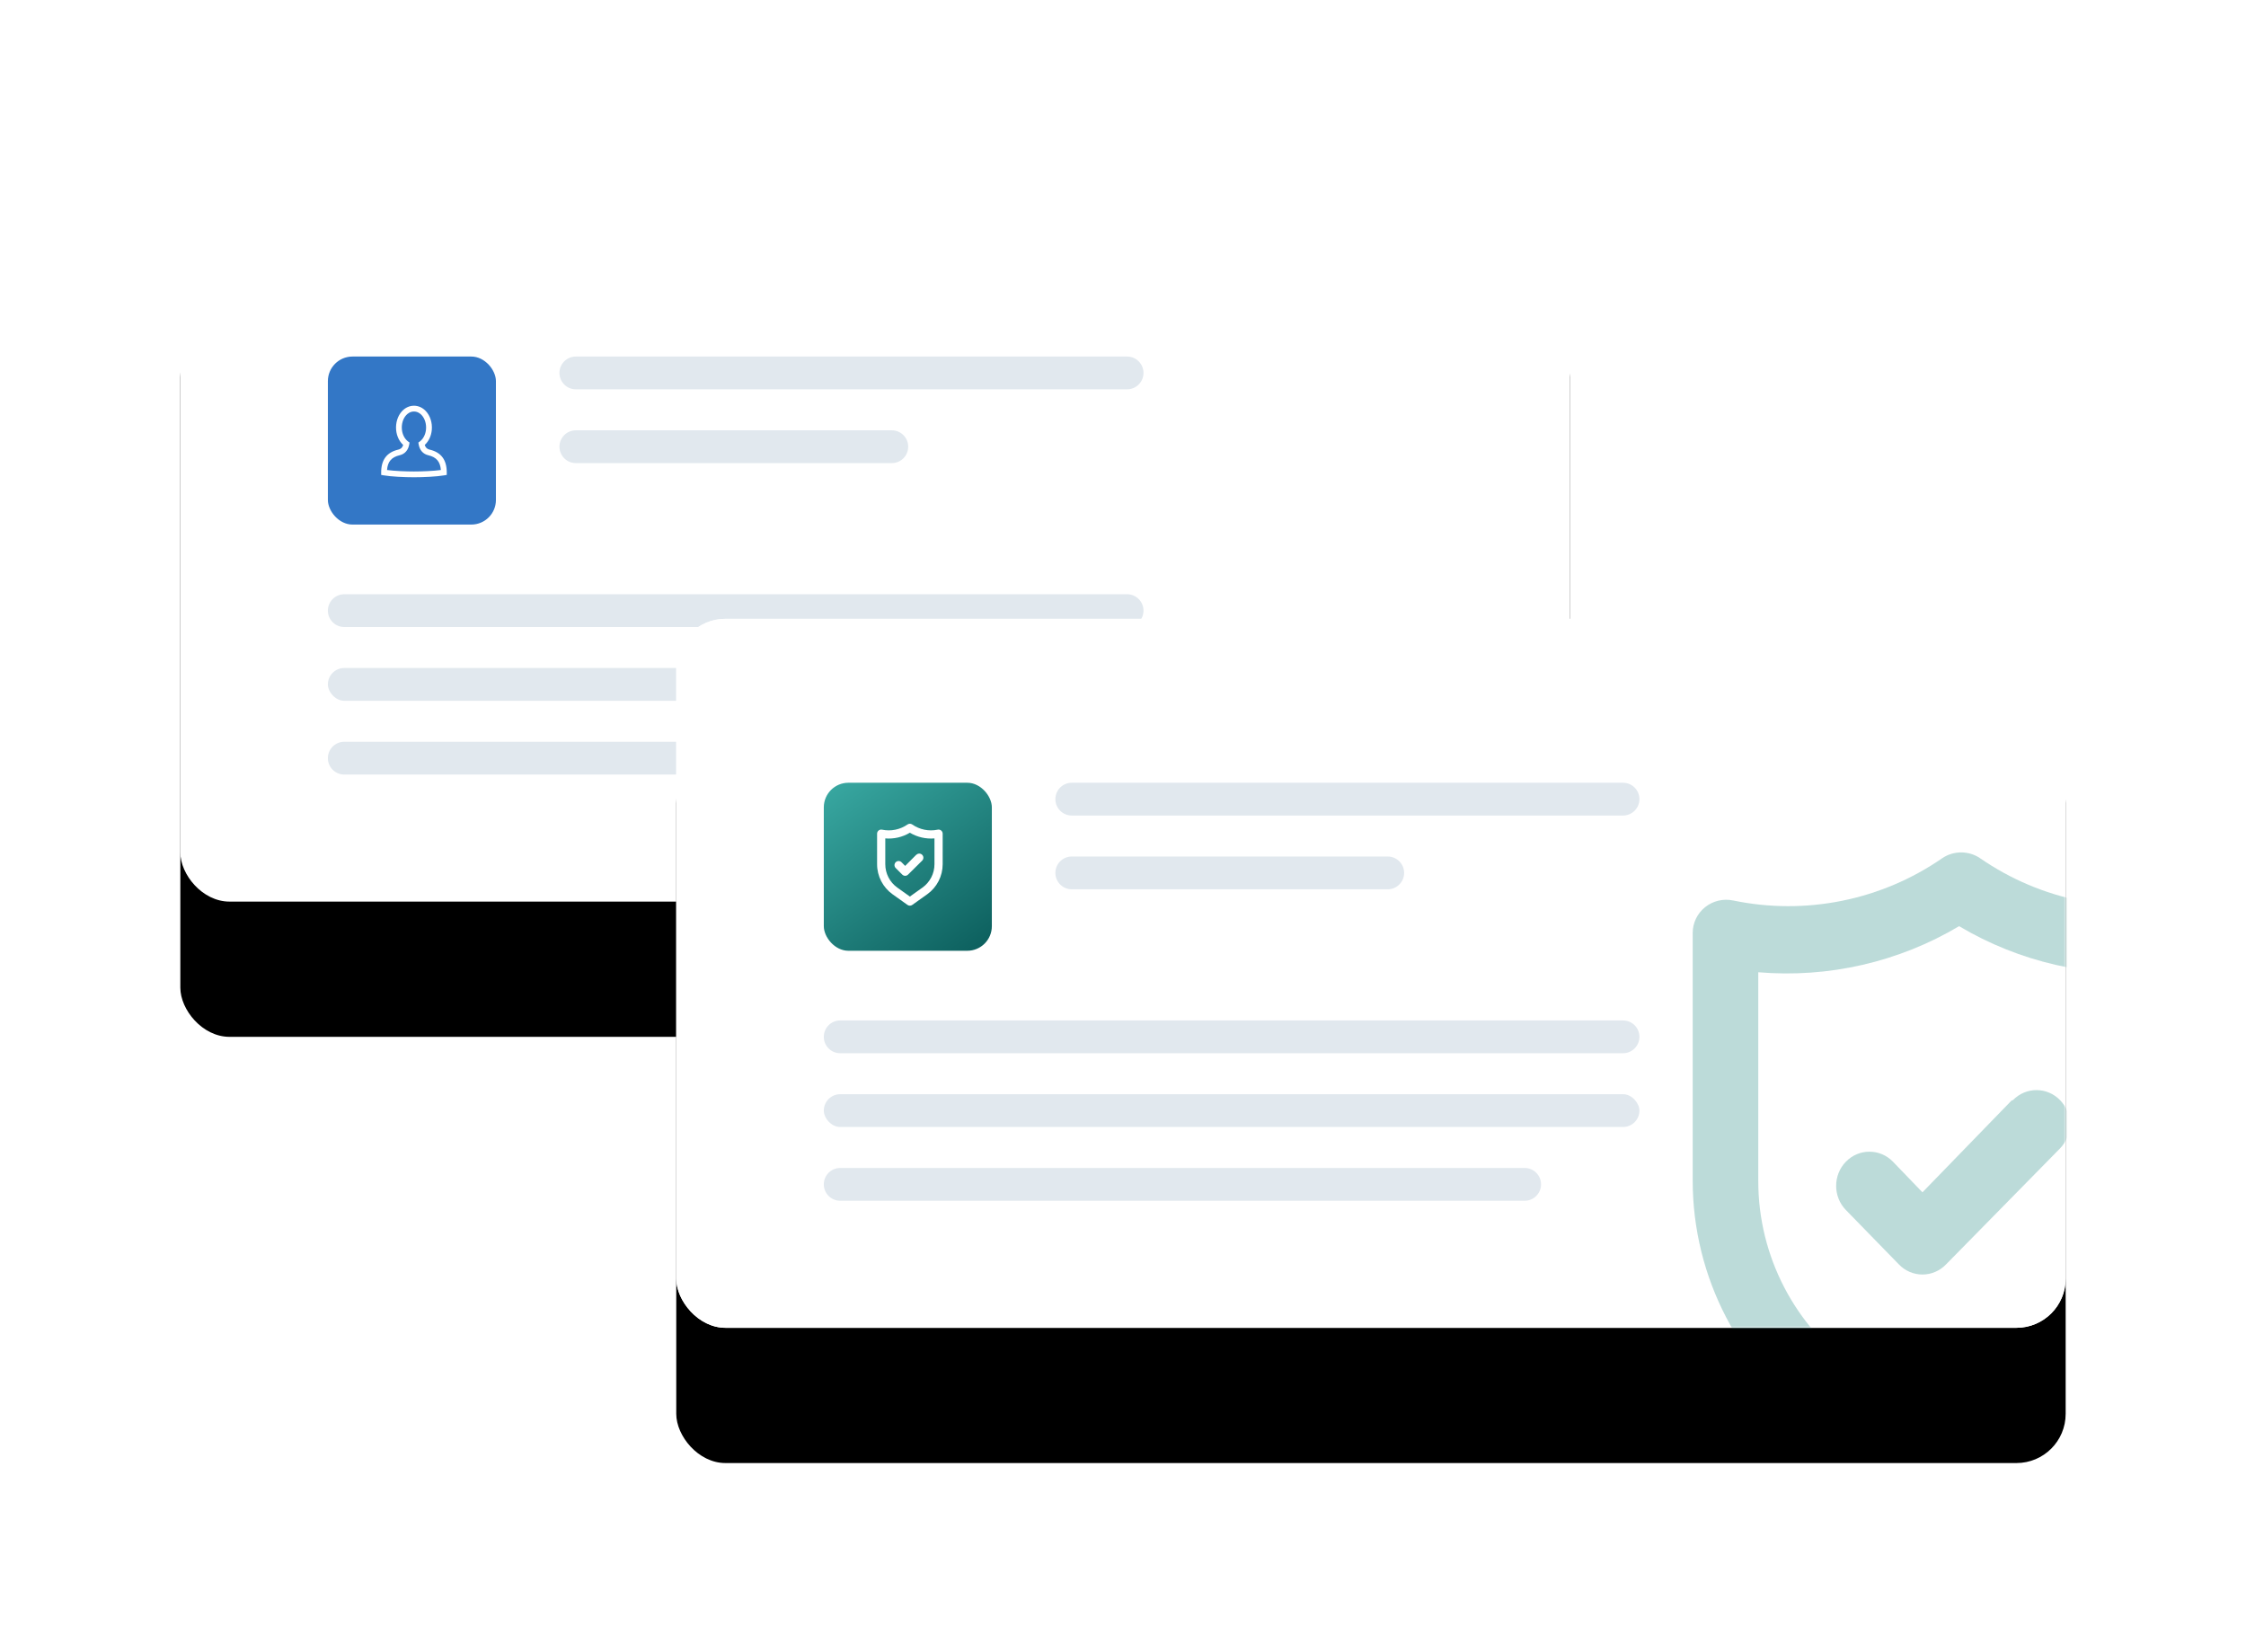 <svg height="403" viewBox="0 0 548 403" width="548" xmlns="http://www.w3.org/2000/svg" xmlns:xlink="http://www.w3.org/1999/xlink"><defs><rect id="a" height="173" rx="12" width="339"/><filter id="b" height="218.5%" width="149.3%" x="-24.6%" y="-50%"><feOffset dx="0" dy="36" in="SourceAlpha" result="shadowOffsetOuter1"/><feGaussianBlur in="shadowOffsetOuter1" result="shadowBlurOuter1" stdDeviation="21.5"/><feColorMatrix in="shadowBlurOuter1" result="shadowMatrixOuter1" type="matrix" values="0 0 0 0 0   0 0 0 0 0   0 0 0 0 0  0 0 0 0.201 0"/><feOffset dx="0" dy="-3" in="SourceAlpha" result="shadowOffsetOuter2"/><feGaussianBlur in="shadowOffsetOuter2" result="shadowBlurOuter2" stdDeviation="22"/><feColorMatrix in="shadowBlurOuter2" result="shadowMatrixOuter2" type="matrix" values="0 0 0 0 0   0 0 0 0 0   0 0 0 0 0  0 0 0 0.031 0"/><feMerge><feMergeNode in="shadowMatrixOuter1"/><feMergeNode in="shadowMatrixOuter2"/></feMerge></filter><rect id="c" height="173" rx="12" width="339"/><filter id="d" height="218.5%" width="149.3%" x="-24.6%" y="-50%"><feOffset dx="0" dy="36" in="SourceAlpha" result="shadowOffsetOuter1"/><feGaussianBlur in="shadowOffsetOuter1" result="shadowBlurOuter1" stdDeviation="21.5"/><feColorMatrix in="shadowBlurOuter1" result="shadowMatrixOuter1" type="matrix" values="0 0 0 0 0   0 0 0 0 0   0 0 0 0 0  0 0 0 0.201 0"/><feOffset dx="0" dy="-3" in="SourceAlpha" result="shadowOffsetOuter2"/><feGaussianBlur in="shadowOffsetOuter2" result="shadowBlurOuter2" stdDeviation="22"/><feColorMatrix in="shadowBlurOuter2" result="shadowMatrixOuter2" type="matrix" values="0 0 0 0 0   0 0 0 0 0   0 0 0 0 0  0 0 0 0.031 0"/><feMerge><feMergeNode in="shadowMatrixOuter1"/><feMergeNode in="shadowMatrixOuter2"/></feMerge></filter><rect id="e" height="173" rx="12" width="339"/><linearGradient id="f" x1="7.688%" x2="100%" y1="-12.152%" y2="116.397%"><stop offset="0" stop-color="#3baca5"/><stop offset="1" stop-color="#075655"/></linearGradient><mask id="g" fill="#fff"><use fill="#fff" fill-rule="evenodd" xlink:href="#e"/></mask></defs><g fill="none" fill-rule="evenodd"><g transform="translate(44 47)"><use fill="#000" filter="url(#b)" xlink:href="#a"/><use fill="#fff" fill-rule="evenodd" xlink:href="#a"/><g fill="#e1e8ee"><path d="m96.5 40h134.5c2.209 0 4 1.791 4 4 0 2.209-1.791 4-4 4h-134.5c-2.209 0-4-1.791-4-4 0-2.209 1.791-4 4-4z"/><path d="m96.5 58h77.09c2.209 0 4 1.791 4 4 0 2.209-1.791 4-4 4h-77.09c-2.209 0-4-1.791-4-4 0-2.209 1.791-4 4-4z"/><path d="m40 98h191c2.209 0 4 1.791 4 4 0 2.209-1.791 4-4 4h-191c-2.209 0-4-1.791-4-4 0-2.209 1.791-4 4-4z"/><rect height="8" rx="4" width="199" x="36" y="116"/><path d="m40 134h167c2.209 0 4 1.791 4 4 0 2.209-1.791 4-4 4h-167c-2.209 0-4-1.791-4-4 0-2.209 1.791-4 4-4z"/></g><rect fill="#3377c6" height="41" rx="6" width="41" x="36" y="40"/><path d="m50.432 67.687c1.827.245 4.587.357 6.567.357 1.981 0 4.741-.112 6.567-.357-.148-2.048-1.093-3.14-3.081-3.606h-.001c-1.268-.298-2.097-1.244-2.336-2.666l-.072-.427.349-.257c.838-.618 1.405-1.721 1.516-2.949.121-1.326-.272-2.627-1.051-3.479-.371-.406-1-.89-1.892-.89-.892 0-1.522.484-1.892.89-.779.852-1.172 2.153-1.051 3.479.112 1.228.678 2.331 1.517 2.949l.349.257-.071.427c-.239 1.422-1.068 2.368-2.336 2.666-1.988.466-2.934 1.558-3.082 3.606m6.567 1.769c-2.274 0-5.564-.147-7.415-.47l-.584-.102v-.594c0-3.096 1.371-4.923 4.192-5.584.395-.092.923-.314 1.177-1.14-.966-.88-1.585-2.187-1.719-3.656-.155-1.715.373-3.419 1.415-4.559.795-.87 1.837-1.35 2.935-1.35 1.098 0 2.14.479 2.935 1.35 1.042 1.141 1.571 2.845 1.415 4.559-.133 1.47-.752 2.776-1.718 3.656.253.825.781 1.048 1.177 1.14 2.821.661 4.192 2.488 4.192 5.584v.594l-.584.102c-1.852.323-5.142.47-7.416.47" fill="#fff"/></g><g transform="translate(165 151)"><use fill="#000" filter="url(#d)" xlink:href="#c"/><use fill="#fff" fill-rule="evenodd" xlink:href="#c"/><use fill="#fff" xlink:href="#e"/><g fill="#0b7a76" fill-opacity=".27" fill-rule="nonzero" mask="url(#g)"><path d="m127.971 13.356c-1.927-1.542-4.455-2.138-6.877-1.621-17.683 3.667-36.111-.056-50.926-10.29-2.807-1.927-6.527-1.927-9.334 0-14.815 10.234-33.243 13.958-50.926 10.29-2.422-.518-4.951.078-6.877 1.621-1.924 1.545-3.038 3.868-3.029 6.32v60.364c-.015 23.57 11.483 45.695 30.867 59.392l29.884 21.067c2.842 2.003 6.655 2.003 9.497 0l29.884-21.067c19.383-13.697 30.882-35.821 30.867-59.392v-60.364c.008-2.452-1.105-4.775-3.029-6.32zm-13.971 66.835c.013 18.292-8.9 35.462-23.928 46.098l-25.072 17.711-25.072-17.711c-15.028-10.635-23.941-27.806-23.928-46.098v-50.95c17.121 1.451 34.268-2.483 49-11.241 14.732 8.759 31.879 12.692 49 11.241zm-36.186-19.666-21.755 22.417-7.198-7.472c-3.171-3.256-8.313-3.256-11.484 0-3.171 3.256-3.171 8.534-0 11.79l12.94 13.284c1.519 1.572 3.586 2.456 5.742 2.456s4.223-.884 5.742-2.456l27.82-28.312c3.171-3.256 3.171-8.534-0-11.79-3.171-3.256-8.313-3.256-11.484-0z" transform="translate(248 57)"/></g><g fill="#e1e8ee"><path d="m96.5 40h134.5c2.209 0 4 1.791 4 4 0 2.209-1.791 4-4 4h-134.5c-2.209 0-4-1.791-4-4 0-2.209 1.791-4 4-4z"/><path d="m96.5 58h77.09c2.209 0 4 1.791 4 4 0 2.209-1.791 4-4 4h-77.09c-2.209 0-4-1.791-4-4 0-2.209 1.791-4 4-4z"/><path d="m40 98h191c2.209 0 4 1.791 4 4 0 2.209-1.791 4-4 4h-191c-2.209 0-4-1.791-4-4 0-2.209 1.791-4 4-4z"/><rect height="8" rx="4" width="199" x="36" y="116"/><path d="m40 134h167c2.209 0 4 1.791 4 4 0 2.209-1.791 4-4 4h-167c-2.209 0-4-1.791-4-4 0-2.209 1.791-4 4-4z"/></g><g transform="translate(36 40)"><rect fill="url(#f)" height="41" rx="6" width="41"/><path d="m15.63 1.65c-.235-.19-.544-.264-.84-.2-2.16.453-4.411-.007-6.22-1.27-.343-.238-.797-.238-1.14 0-1.809 1.263-4.06 1.723-6.22 1.27-.296-.064-.605.01-.84.2-.235.191-.371.477-.37.78v7.45c-.002 2.909 1.403 5.64 3.77 7.33l3.65 2.6c.347.247.813.247 1.16 0l3.65-2.6c2.367-1.69 3.772-4.421 3.77-7.33v-7.45c.001-.303-.135-.589-.37-.78zm-1.63 8.23c.002 2.262-1.09 4.385-2.93 5.7l-3.07 2.19-3.07-2.19c-1.84-1.315-2.932-3.438-2.93-5.7v-6.3c2.096.179 4.196-.307 6-1.39 1.804 1.083 3.904 1.569 6 1.39zm-4.46-2.29-2.69 2.7-.89-.9c-.392-.392-1.028-.392-1.42 0s-.392 1.028-0 1.42l1.6 1.6c.188.189.443.296.71.296s.522-.106.71-.296l3.44-3.41c.392-.392.392-1.028 0-1.42s-1.028-.392-1.42-0z" fill="#fff" fill-rule="nonzero" transform="translate(13 10)"/></g></g></g></svg>